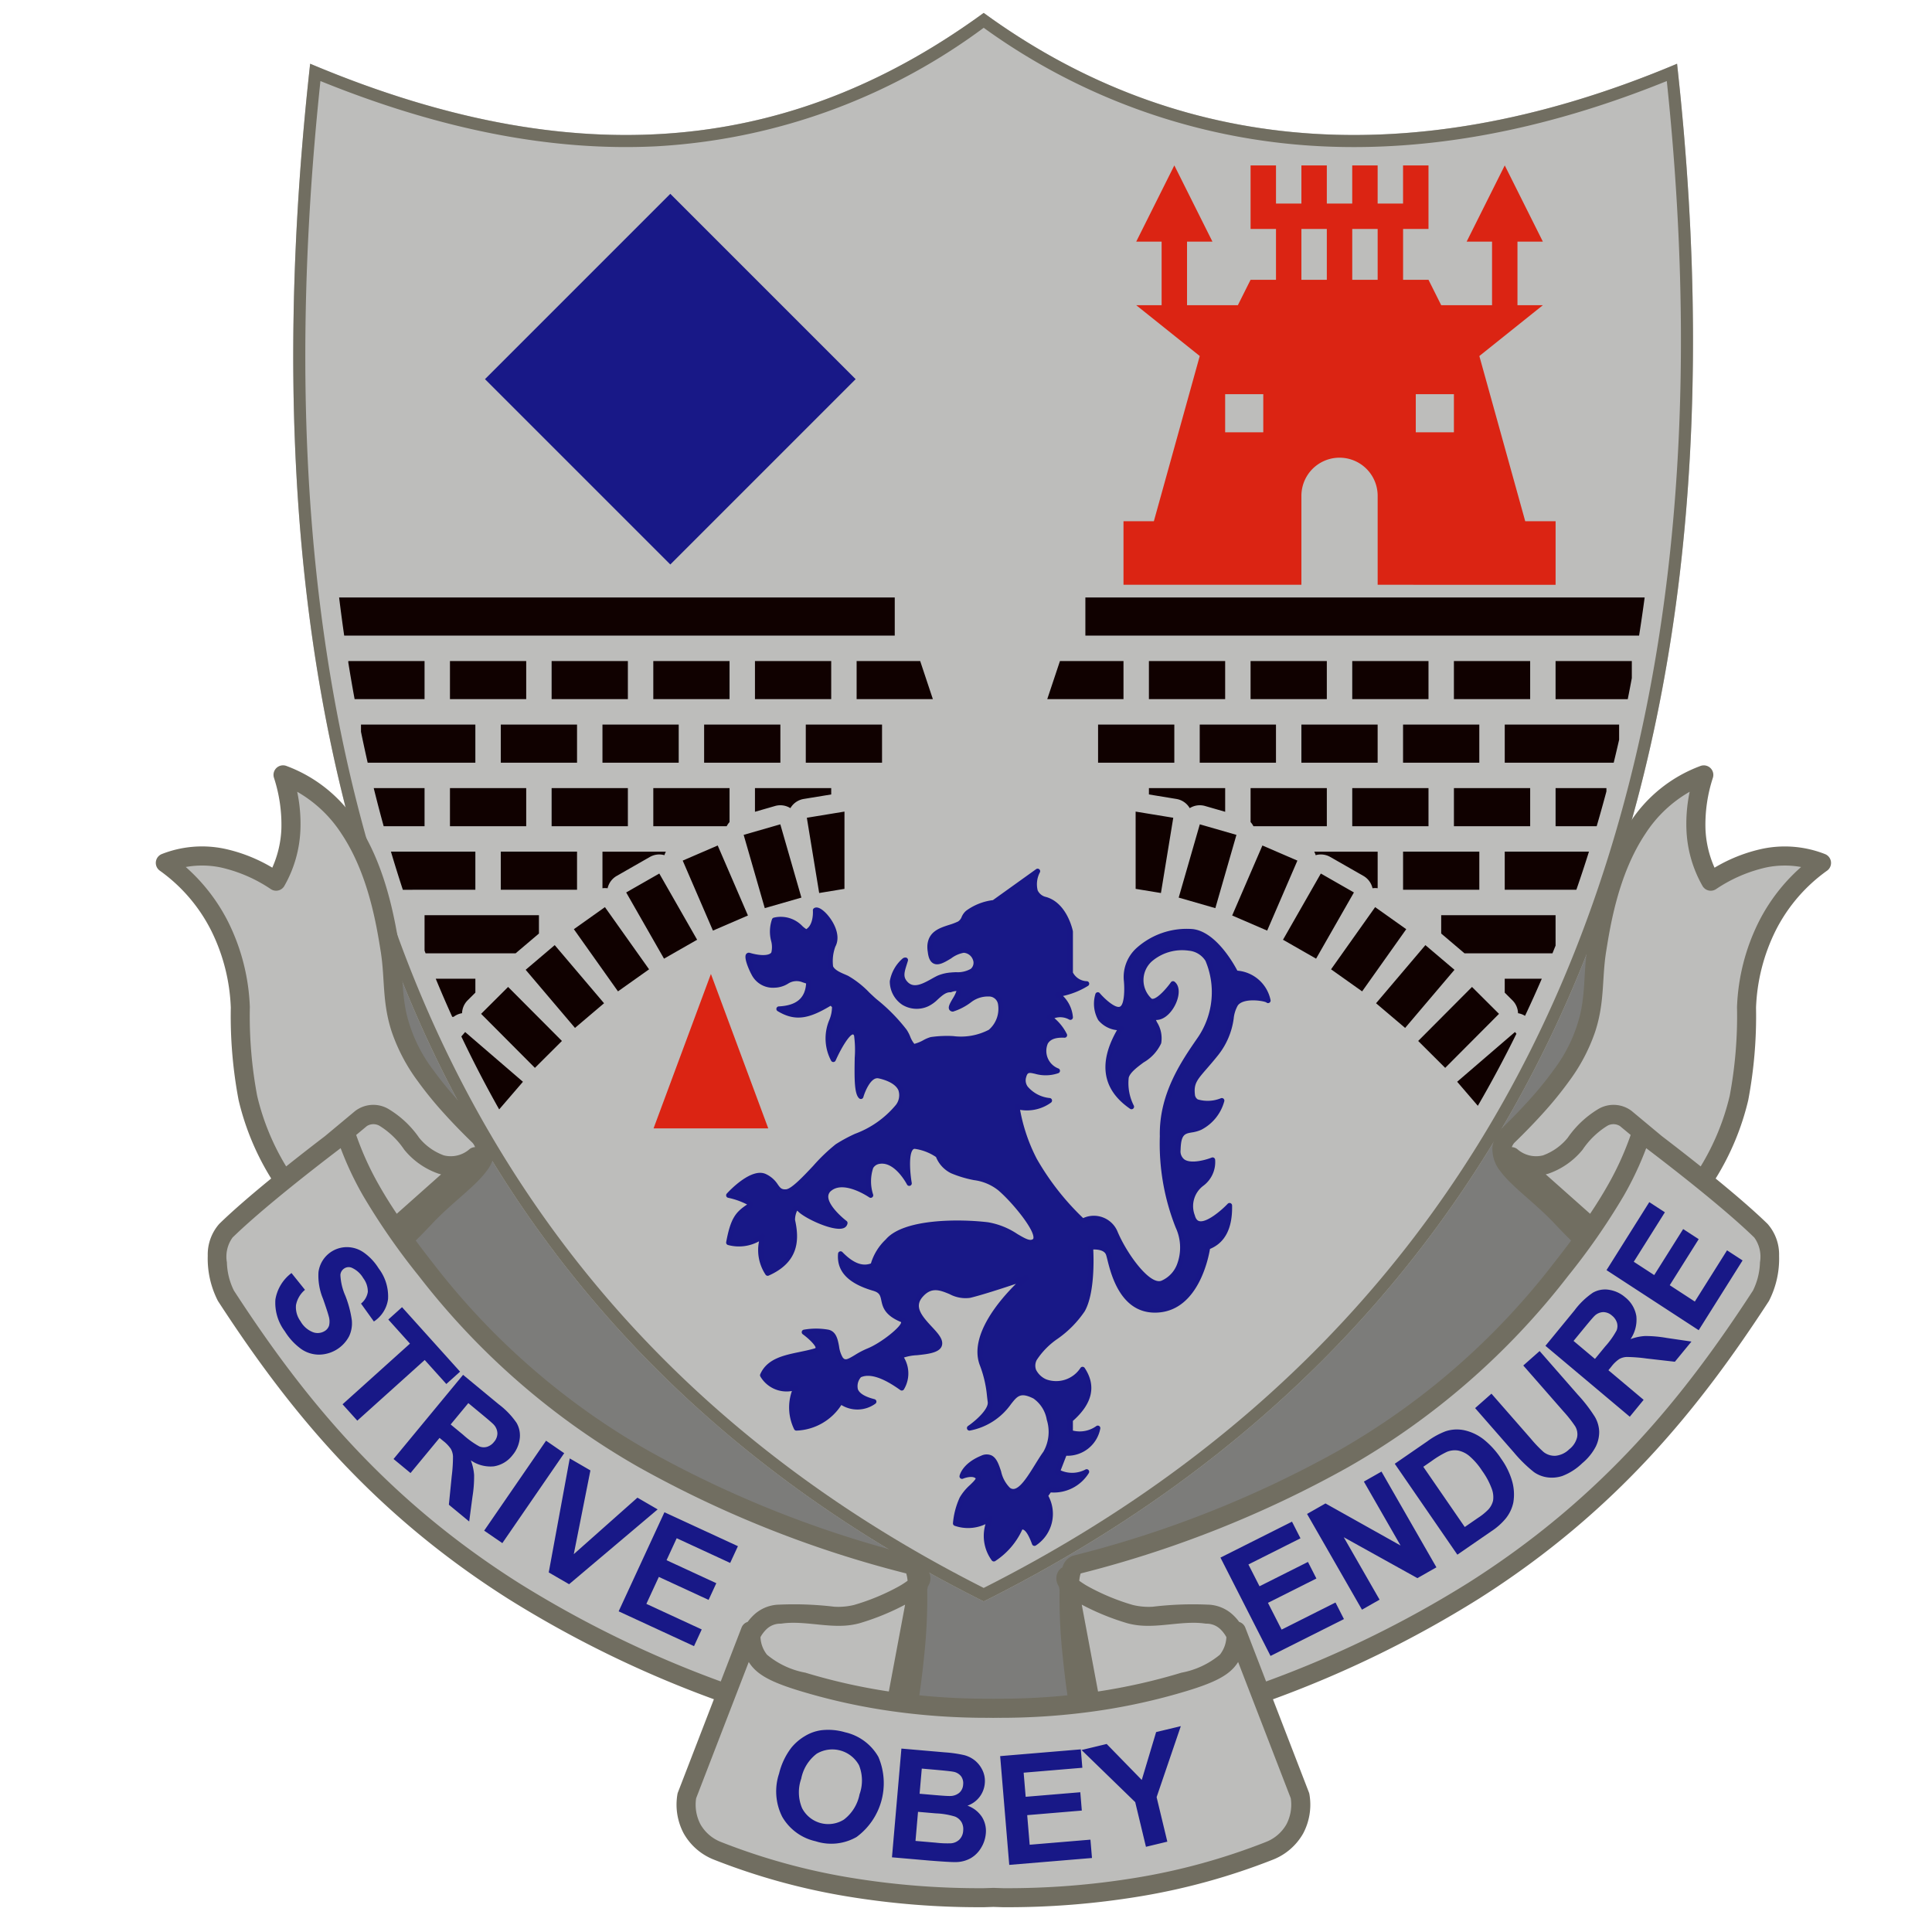 <svg id="Layer_1" data-name="Layer 1" xmlns="http://www.w3.org/2000/svg" width="150" height="150" viewBox="0 0 150 150">
  <defs>
    <style>
      .cls-1 {
        fill: none;
      }

      .cls-2 {
        fill: #7c7c7a;
      }

      .cls-3 {
        fill: #bdbdbb;
      }

      .cls-3, .cls-4, .cls-6, .cls-7, .cls-8 {
        fill-rule: evenodd;
      }

      .cls-4, .cls-9 {
        fill: #181887;
      }

      .cls-5 {
        fill: #181787;
      }

      .cls-6 {
        fill: #db2413;
      }

      .cls-7 {
        fill: #100100;
      }

      .cls-8 {
        fill: #716e61;
      }
    </style>
  </defs>
  <g id="usa_normandy_prem_mgun_2_icon" data-name="usa normandy prem mgun 2 icon">
    <g id="background">
      <rect class="cls-1" x="0.996" y="1.002" width="148" height="148"/>
    </g>
    <ellipse class="cls-2" cx="76.869" cy="82.894" rx="51.8" ry="50.32"/>
    <path class="cls-3" d="M76.374,1.002c13.951,10.175,31.951,13.175,53.833,3.947C136.517,61.797,118.71,103.174,76.374,124.335,34.038,103.174,17.772,61.797,24.08,4.948,45.963,14.177,62.422,11.177,76.374,1.002Z"/>
    <g>
      <path class="cls-4" d="M77.163,70.075l3.396-2.434s-.911,1.754.609,2.191S83.102,72.329,83.102,72.329V75.542a1.436,1.436,0,0,0,1.265.834,6.896,6.896,0,0,1-2.27.858A2.301,2.301,0,0,1,83.102,78.988a1.711,1.711,0,0,0-1.62,0,3.978,3.978,0,0,1,1.171,1.385c-.834-.039-1.265.196-1.484.575a1.66,1.66,0,0,0,.929,2.19c-1.567.554-2.323-.655-2.627.475-.267.989.973,1.706,2.012,1.837a3.027,3.027,0,0,1-2.517.477A12.623,12.623,0,0,0,80.315,90.057a20.721,20.721,0,0,0,3.734,4.744s1.853-.758,2.51.838c.657,1.596,2.553,4.419,3.686,3.978s2.119-2.117,1.218-4.379a17.587,17.587,0,0,1-1.218-7.017c-.071-3.132,1.501-5.517,2.928-7.577a6.475,6.475,0,0,0,.592-6.137c-.712-1.309-3.24-1.172-4.482,0a2.155,2.155,0,0,0,0,3.177c.571.407,1.788-1.307,1.788-1.307.726.564-.294,2.757-1.404,2.611-.573-.075.57.943.296,1.96-.274,1.017-2.248,1.712-2.52,2.665a4.005,4.005,0,0,0,.406,2.313c-2.222-1.529-2.332-3.602-.812-6.096-1.892-.221-2.059-1.303-1.806-2.595,0,0,1.185,1.393,1.806,1.099.621-.294.405-2.27.405-2.27-.21-2.535,3.022-3.972,5.132-3.734,1.886.212,3.361,3.213,3.361,3.213a2.696,2.696,0,0,1,2.513,2.141c-.121-.148-1.961-.503-2.513.271-.531.746-.131,2.105-1.524,3.851s-1.975,1.979-1.837,3.19c.138,1.211,2.286.454,2.286.454A3.343,3.343,0,0,1,93.173,87.54c-.876.41-1.663-.145-1.709,1.738-.046,1.884,2.683.779,2.683.779.168,2.099-2.249,1.748-1.572,4.348.456,1.749,2.886-.811,2.886-.811.04,1.816-.584,2.821-1.696,3.229,0,0-.628,4.618-3.802,4.879s-3.661-3.675-3.907-4.352c-.246-.676-1.383-.527-1.383-.527s.24,3.35-.623,4.879c-.863,1.529-3.176,2.601-3.734,3.798-.559,1.198.853,1.778.853,1.778,1.463.303,2.355-.104,2.881-.967.91,1.371.497,2.67-.947,3.913v1.003a2.447,2.447,0,0,0,2.13-.351,2.418,2.418,0,0,1-2.58,1.949l-.555,1.436a2.435,2.435,0,0,0,2.27,0,3.011,3.011,0,0,1-2.885,1.403l-.314.447a2.764,2.764,0,0,1-.853,3.711c-.414-1.125-.756-1.354-1.073-1.26a5.582,5.582,0,0,1-2.083,2.471,3.013,3.013,0,0,1-.279-3.115,3.083,3.083,0,0,1-2.697.357,5.836,5.836,0,0,1,.507-1.928c.426-.822,1.563-1.388,1.176-1.725-.387-.337-1.176,0-1.176,0s.163-.845,1.55-1.415c1.387-.57,1.07,1.735,2.046,2.457s1.982-1.592,2.881-2.839c.9-1.248.268-3.876-.853-4.426-2.27-1.112-1.306,1.594-5.048,2.477,0,0,1.734-1.185,1.614-2.052a10.422,10.422,0,0,0-.64-2.936c-1.04-2.878,3.443-6.694,3.443-6.694s-3.142,1.081-4.417,1.38c-1.274.3-2.511-1.494-3.795,0-1.284,1.494,1.588,2.83,1.481,3.774-.106.944-3.358.441-2.94,1.152a2.227,2.227,0,0,1,0,2.266c-1.522-1.096-2.582-1.352-3.305-.993q-1.047,1.499,1.137,2.051a2.225,2.225,0,0,1-2.584,0,4.201,4.201,0,0,1-3.433,2.052,3.328,3.328,0,0,1,0-3.109c-1.57.192-2.224-.306-2.625-.993.643-1.464,2.491-1.423,4.086-1.891.815-.239-.85-1.452-.85-1.452a5.343,5.343,0,0,1,1.843,0c.789.192.523,1.439.98,2.069.456.631,1.033-.17,2.148-.617s3.327-2.126,2.603-2.427c-2.133-.886-.791-2.027-2.167-2.429-2.077-.607-2.681-1.56-2.584-2.677,1.053,1.086,1.871,1.195,2.584.861,0,0-.328-.202,1.074-1.851,1.402-1.65,5.978-1.484,7.767-1.268,1.789.215,2.964,1.779,3.629,1.268.665-.511-1.616-3.193-2.701-4.109-1.086-.915-2.096-.647-3.689-1.338a2.262,2.262,0,0,1-1.102-1.222,4.412,4.412,0,0,0-1.793-.692c-.938-.018-.437,2.874-.437,2.874s-.993-1.949-2.349-1.704-.642,2.632-.642,2.632-2.041-1.423-3.178-.512c-1.137.911,1.183,2.661,1.183,2.661-.121.784-2.899-.411-3.502-1.03-.519-.533-.577.805-.577.805.375,1.684.182,3.196-1.924,4.131a3.613,3.613,0,0,1-.417-2.861,3.137,3.137,0,0,1-2.611.475c.351-1.9.756-2.275,1.595-2.828.51-.337-1.595-.841-1.595-.841s1.777-1.953,2.803-1.472c1.026.481.804,1.264,1.662,1.204.857-.06,2.795-2.723,3.959-3.534,1.164-.812,3.802-1.58,4.731-3.119.929-1.54-.591-2.168-1.488-2.352-.897-.184-1.402,1.601-1.402,1.601-.565-.468-.097-4.324-.355-4.819-.503-.965-1.786,1.947-1.786,1.947-1.02-2.209.206-3.003.086-4.155l-.268-.264c-1.778,1.08-2.763,1.274-4.045.493,1.643-.083,2.285-.878,2.314-2.109-.171-.07-.363-.128-.409-.142-1.155-.367-1.214.375-2.237.406a1.663,1.663,0,0,1-1.631-.933c-.153-.236-.639-1.433-.358-1.388.988.292,1.742.219,1.914-.147.26-.552-.356-1.686.056-2.583,1.413-.394,2.119.884,2.499.912.793-.396.685-1.673.685-1.673.379-.245,2.009,1.593,1.366,2.741a3.428,3.428,0,0,0-.17,1.695c.211.439.854.637,1.259.828A12.326,12.326,0,0,1,67.93,77.729a13.709,13.709,0,0,1,2.298,2.329c.214.284.396.967.66,1.156.212.152,1.118-.452,1.408-.504,1.51-.27,3.204.292,4.581-.595.887-.571,1.386-2.902-.125-2.947a2.315,2.315,0,0,0-1.458.471,4.429,4.429,0,0,1-1.297.7c-.686.025,1.5-2.067-.21-1.497-.691-.033-1.191.844-1.771,1.09A1.888,1.888,0,0,1,69.281,76.171a2.536,2.536,0,0,1,1.02-1.635c-.221.75-.49,1.279.003,1.816.764.833,1.885-.116,2.581-.428a3.126,3.126,0,0,1,.975-.226c.483-.051,1.253.011,1.641-.331a.945.945,0,0,0-.667-1.592c-.884-.023-2.366,1.897-2.596.179a2.458,2.458,0,0,1-.038-.575c.126-1.239,1.426-1.231,2.269-1.657.355-.179.355-.618.66-.856A4.234,4.234,0,0,1,77.163,70.075Z"/>
      <path class="cls-5" d="M77.16,121.231a.197.197,0,0,1-.164-.088,3.214,3.214,0,0,1-.483-2.808,3.175,3.175,0,0,1-2.39.128.197.197,0,0,1-.135-.202,5.975,5.975,0,0,1,.529-2.004,4.048,4.048,0,0,1,.805-.972c.17-.165.426-.414.428-.503l-.011-.01c-.24-.209-.794-.042-.969.033a.197.197,0,0,1-.271-.219c.007-.039.2-.956,1.668-1.56a.97.97,0,0,1,.798-.035c.41.189.58.703.76,1.247a2.557,2.557,0,0,0,.68,1.268.418.418,0,0,0,.344.09c.505-.097,1.095-1.051,1.616-1.893.223-.36.433-.701.645-.994a3.121,3.121,0,0,0,.261-2.479,2.518,2.518,0,0,0-1.042-1.655c-1.001-.491-1.233-.196-1.743.451a5.035,5.035,0,0,1-3.173,2.041.197.197,0,0,1-.156-.354c.631-.432,1.605-1.32,1.53-1.862-.024-.171-.041-.33-.059-.486a8.945,8.945,0,0,0-.57-2.41c-.827-2.289,1.584-5.056,2.822-6.28-1.028.344-2.704.889-3.566,1.091a2.624,2.624,0,0,1-1.596-.294c-.753-.308-1.403-.574-2.095.23-.635.739-.108,1.414.706,2.286.468.502.872.935.821,1.381-.074.655-1.078.758-1.965.85a3.752,3.752,0,0,0-1.002.179l.001.001a2.408,2.408,0,0,1-.005,2.475.197.197,0,0,1-.28.051c-1.343-.967-2.371-1.302-3.057-.997a1.056,1.056,0,0,0-.237.928c.123.329.557.59,1.291.776a.197.197,0,0,1,.063.354,2.378,2.378,0,0,1-2.636.097,4.336,4.336,0,0,1-3.484,1.989.197.197,0,0,1-.192-.127,3.862,3.862,0,0,1-.162-2.949,2.355,2.355,0,0,1-2.449-1.123.197.197,0,0,1-.01-.179c.528-1.202,1.807-1.468,3.043-1.725.388-.081.789-.164,1.168-.275.068-.02.082-.041.082-.041.043-.122-.39-.623-.993-1.063a.197.197,0,0,1,.081-.353,5.485,5.485,0,0,1,1.925.002c.596.145.71.746.811,1.276a2.271,2.271,0,0,0,.281.869c.18.248.338.189.936-.172a6.576,6.576,0,0,1,.979-.513c1.096-.439,2.672-1.733,2.622-2.052h0l-.022-.01c-1.271-.528-1.412-1.189-1.514-1.671-.08-.376-.128-.603-.633-.75-1.953-.571-2.844-1.514-2.725-2.884a.197.197,0,0,1,.338-.12c1.036,1.069,1.745,1.053,2.212.882a4.233,4.233,0,0,1,1.153-1.862c1.397-1.645,5.805-1.593,7.94-1.336a5.862,5.862,0,0,1,2.28.913c.603.356.985.565,1.206.395.011-.009.04-.031.042-.117.016-.714-1.703-2.802-2.75-3.685a3.793,3.793,0,0,0-1.868-.777,8.808,8.808,0,0,1-1.772-.531,2.395,2.395,0,0,1-1.177-1.264,3.94,3.94,0,0,0-1.644-.634.181.181,0,0,0-.158.075c-.319.372-.219,1.773-.082,2.569a.197.197,0,0,1-.37.123c-.009-.018-.943-1.816-2.139-1.599a.68.68,0,0,0-.485.324,3.305,3.305,0,0,0-.003,2.058.197.197,0,0,1-.301.218c-.019-.013-1.934-1.328-2.942-.52a.569.569,0,0,0-.24.471c.01.671,1.027,1.584,1.418,1.879a.197.197,0,0,1,.076.187.471.471,0,0,1-.346.383c-.79.252-2.97-.77-3.491-1.307a.331.331,0,0,0-.073-.06,1.633,1.633,0,0,0-.165.711c.321,1.457.368,3.258-2.042,4.327A.197.197,0,0,1,59.446,98.976a3.444,3.444,0,0,1-.515-2.602,3.244,3.244,0,0,1-2.407.289.197.197,0,0,1-.143-.226c.346-1.875.746-2.333,1.624-2.92a5.798,5.798,0,0,0-1.477-.522.197.197,0,0,1-.1-.324c.192-.211,1.908-2.045,3.033-1.518a2.203,2.203,0,0,1,.932.816c.188.263.284.394.632.37.425-.03,1.363-1.026,2.116-1.827a13.769,13.769,0,0,1,1.744-1.672,12.022,12.022,0,0,1,1.502-.813,7.494,7.494,0,0,0,3.173-2.247,1.224,1.224,0,0,0,.192-1.13c-.272-.621-1.255-.867-1.55-.928-.586-.12-1.055,1.045-1.173,1.462a.197.197,0,0,1-.315.098c-.38-.315-.387-1.457-.353-3.162a8.401,8.401,0,0,0-.051-1.718c-.011-.021-.05-.09-.082-.09h-.001c-.277.009-.92,1.055-1.348,2.026a.197.197,0,0,1-.179.118H64.701a.197.197,0,0,1-.179-.114,3.678,3.678,0,0,1-.136-3.148,2.665,2.665,0,0,0,.21-1.001l-.106-.105c-1.608.959-2.705,1.275-4.118.414a.197.197,0,0,1,.093-.365c1.368-.069,2.046-.636,2.121-1.779-.101-.037-.195-.066-.243-.081l-.022-.007a1.211,1.211,0,0,0-1.154.112,2.098,2.098,0,0,1-1.017.303,1.856,1.856,0,0,1-1.802-1.023c-.049-.076-.64-1.244-.424-1.577a.256.256,0,0,1,.261-.113l.025.006c.947.28,1.573.187,1.68-.042a1.842,1.842,0,0,0-.021-.887,2.9,2.9,0,0,1,.076-1.694.197.197,0,0,1,.126-.107,2.315,2.315,0,0,1,2.239.667,2.404,2.404,0,0,0,.289.223c.593-.37.514-1.434.513-1.445a.197.197,0,0,1,.089-.182c.201-.13.489-.027.835.297.585.55,1.32,1.761.82,2.687a3.281,3.281,0,0,0-.175,1.532c.141.293.573.478.92.627.087.037.17.073.246.109a7.336,7.336,0,0,1,1.65,1.301c.201.19.391.37.562.517a13.849,13.849,0,0,1,2.327,2.36,2.877,2.877,0,0,1,.277.526,2.051,2.051,0,0,0,.326.577l.002 0a2.974,2.974,0,0,0,.703-.287,2.572,2.572,0,0,1,.569-.239,8.879,8.879,0,0,1,1.742-.077,4.691,4.691,0,0,0,2.767-.489,2.15,2.15,0,0,0,.705-2.032.708.708,0,0,0-.729-.552,2.126,2.126,0,0,0-1.335.432,4.607,4.607,0,0,1-1.407.738.312.312,0,0,1-.3-.142c-.123-.206.039-.482.263-.865a2.826,2.826,0,0,0,.291-.588,1.267,1.267,0,0,0-.409.088.2.2,0,0,1-.072.01c-.337-.014-.642.258-.965.549a2.784,2.784,0,0,1-.72.525,2.141,2.141,0,0,1-2.049-.11,2.18,2.18,0,0,1-.961-1.828,3.02,3.02,0,0,1,.974-1.741.342.342,0,0,1,.298-.087.197.197,0,0,1,.134.245c-.03.1-.06.197-.09.29-.204.645-.287.971.049,1.337.468.509,1.098.216,1.874-.221.171-.096.333-.187.481-.254a3.277,3.277,0,0,1,1.035-.242c.117-.012.246-.018.382-.024a2.059,2.059,0,0,0,1.149-.258.619.619,0,0,0,.169-.7.814.814,0,0,0-.711-.548,2.271,2.271,0,0,0-.975.431c-.501.304-.975.592-1.365.405-.241-.115-.386-.386-.446-.828L72.035,73.92a2.335,2.335,0,0,1-.03-.561c.106-1.041.939-1.31,1.673-1.548a4.991,4.991,0,0,0,.703-.265.719.719,0,0,0,.284-.362,1.297,1.297,0,0,1,.344-.473,4.437,4.437,0,0,1,2.081-.825l3.355-2.405a.197.197,0,0,1,.29.251,1.975,1.975,0,0,0-.17,1.398.936.936,0,0,0,.659.513c1.617.464,2.055,2.559,2.073,2.648a.199.199,0,0,1,.004.039V75.506a1.266,1.266,0,0,0,1.099.675.197.197,0,0,1,.085.354,6.146,6.146,0,0,1-1.952.792,2.599,2.599,0,0,1,.767,1.636.197.197,0,0,1-.292.195,1.41,1.41,0,0,0-1.143-.106,3.861,3.861,0,0,1,.969,1.238.197.197,0,0,1-.189.278c-.882-.041-1.163.24-1.296.463a1.46,1.46,0,0,0,.848,1.934.197.197,0,0,1-.032.357,2.994,2.994,0,0,1-1.804.048c-.484-.108-.585-.131-.699.292a.823.823,0,0,0,.126.697,2.567,2.567,0,0,0,1.72.893.197.197,0,0,1,.088.357,3.184,3.184,0,0,1-2.397.559,13.463,13.463,0,0,0,1.294,3.798A20.244,20.244,0,0,0,84.096,94.573a1.991,1.991,0,0,1,2.646.991c.726,1.765,2.525,4.224,3.432,3.87a2.255,2.255,0,0,0,1.194-1.229,3.672,3.672,0,0,0-.087-2.894,17.658,17.658,0,0,1-1.232-7.086c-.075-3.307,1.681-5.842,2.963-7.694a6.247,6.247,0,0,0,.581-5.931,1.715,1.715,0,0,0-1.3-.79,3.609,3.609,0,0,0-2.874.839,1.958,1.958,0,0,0-.021,2.874.158.158,0,0,0,.132.022c.388-.065,1.053-.821,1.381-1.283a.197.197,0,0,1,.132-.081.195.195,0,0,1,.15.039c.376.292.426.915.13,1.625-.283.678-.888,1.365-1.576,1.346.025.057.058.123.087.182a2.346,2.346,0,0,1,.321,1.626,3.329,3.329,0,0,1-1.367,1.488c-.511.382-1.039.776-1.153,1.179a3.833,3.833,0,0,0,.393,2.171.197.197,0,0,1-.288.25c-2.148-1.478-2.49-3.532-1.019-6.106a2.168,2.168,0,0,1-1.45-.776,2.595,2.595,0,0,1-.23-2.009.197.197,0,0,1,.343-.09c.439.515,1.241,1.204,1.572,1.049.337-.159.374-1.33.294-2.071a3.037,3.037,0,0,1,.991-2.48,5.837,5.837,0,0,1,4.359-1.471c1.799.202,3.191,2.698,3.468,3.228a2.868,2.868,0,0,1,2.574,2.269.197.197,0,0,1-.325.197c-.236-.134-1.781-.371-2.217.242a2.577,2.577,0,0,0-.317,1.016,5.79,5.79,0,0,1-1.214,2.844c-.34.426-.637.768-.876,1.044-.759.875-1.014,1.169-.92,2.001a.481.481,0,0,0,.225.385,2.716,2.716,0,0,0,1.799-.095.197.197,0,0,1,.257.231,3.513,3.513,0,0,1-1.797,2.225,2.747,2.747,0,0,1-.726.203c-.542.095-.84.147-.87,1.361a.798.798,0,0,0,.292.734c.533.369,1.711.022,2.12-.143a.197.197,0,0,1,.27.167,2.295,2.295,0,0,1-.898,2.007,1.97,1.97,0,0,0-.679,2.308c.101.386.285.434.346.449.542.139,1.642-.752,2.207-1.346a.197.197,0,0,1,.34.131c.038,1.756-.539,2.891-1.716,3.376-.124.748-.919,4.682-3.963,4.933-2.919.241-3.702-2.895-3.998-4.075-.045-.182-.081-.326-.111-.406-.135-.374-.694-.415-.99-.409.038.756.109,3.429-.66,4.791a8.232,8.232,0,0,1-2.091,2.13,5.918,5.918,0,0,0-1.636,1.655.933.933,0,0,0-.055.763,1.588,1.588,0,0,0,.79.744,2.251,2.251,0,0,0,2.653-.881.197.197,0,0,1,.164-.094.203.203,0,0,1,.168.088c.919,1.384.611,2.767-.914,4.112v.753a2.204,2.204,0,0,0,1.823-.355.197.197,0,0,1,.3.215,2.589,2.589,0,0,1-2.634,2.093l-.44,1.137a2.208,2.208,0,0,0,1.938-.075.197.197,0,0,1,.244.289,3.195,3.195,0,0,1-2.95,1.496l-.188.268a2.937,2.937,0,0,1-.96,3.845.197.197,0,0,1-.302-.09c-.274-.745-.528-1.13-.756-1.148a5.781,5.781,0,0,1-2.109,2.457A.196.196,0,0,1,77.16,121.231Zm-.279-3.509a.197.197,0,0,1,.179.279,2.779,2.779,0,0,0,.159,2.758,5.51,5.51,0,0,0,1.846-2.279.196.196,0,0,1,.122-.105c.571-.17.948.464,1.216,1.128a2.567,2.567,0,0,0,.585-3.311.197.197,0,0,1,.019-.192l.314-.447a.198.198,0,0,1,.174-.084,2.805,2.805,0,0,0,2.285-.793,2.605,2.605,0,0,1-1.766-.235.197.197,0,0,1-.1-.249l.556-1.436a.197.197,0,0,1,.184-.126h.002a2.188,2.188,0,0,0,2.219-1.322,2.717,2.717,0,0,1-1.816.113.197.197,0,0,1-.153-.192v-1.003a.197.197,0,0,1,.069-.149c1.331-1.145,1.681-2.261,1.064-3.401a2.711,2.711,0,0,1-2.91.797.189.189,0,0,1-.035-.011,2.003,2.003,0,0,1-1.022-.971,1.323,1.323,0,0,1,.065-1.072,6.114,6.114,0,0,1,1.746-1.795,7.96,7.96,0,0,0,1.995-2.017c.824-1.459.601-4.735.598-4.768a.197.197,0,0,1,.171-.209c.053-.007,1.298-.161,1.594.655.036.1.074.252.122.445.299,1.194 1,3.991,3.583,3.778,2.978-.245,3.617-4.665,3.623-4.709a.197.197,0,0,1,.127-.158,2.537,2.537,0,0,0,1.562-2.571c-.532.492-1.541,1.301-2.246,1.118a.906.906,0,0,1-.629-.731,2.359,2.359,0,0,1,.785-2.689,1.967,1.967,0,0,0,.788-1.433,2.868,2.868,0,0,1-2.229.008,1.173,1.173,0,0,1-.462-1.068c.035-1.43.496-1.617,1.195-1.74a2.394,2.394,0,0,0,.627-.172,3.041,3.041,0,0,0,1.462-1.615,2.505,2.505,0,0,1-1.764-.055.88.88,0,0,1-.408-.674c-.114-1.004.239-1.411,1.013-2.304.249-.287.53-.612.865-1.031a5.373,5.373,0,0,0,1.135-2.669,2.871,2.871,0,0,1,.383-1.173,1.695,1.695,0,0,1,1.388-.563,4.286,4.286,0,0,1,.973.088,2.461,2.461,0,0,0-2.225-1.627.198.198,0,0,1-.152-.109c-.014-.029-1.45-2.907-3.207-3.105A5.412,5.412,0,0,0,88.513,73.887a2.654,2.654,0,0,0-.873,2.16c.038.348.195,2.128-.517,2.464-.552.26-1.33-.404-1.76-.844a1.796,1.796,0,0,0,.225,1.305,2.014,2.014,0,0,0,1.473.661.197.197,0,0,1,.145.298c-1.381,2.264-1.32,4.035.193,5.391a2.265,2.265,0,0,1,1.151-3.152c.541-.404,1.1-.822,1.222-1.275a2.003,2.003,0,0,0-.295-1.35c-.142-.29-.236-.481-.12-.643a.328.328,0,0,1,.334-.111c.5.066,1.016-.503,1.265-1.099a1.432,1.432,0,0,0,.114-.99c-.3.386-.947,1.141-1.477,1.23a.556.556,0,0,1-.426-.09,2.248,2.248,0,0,1-.778-1.608,2.292,2.292,0,0,1,.757-1.873,4.029,4.029,0,0,1,3.206-.942,2.096,2.096,0,0,1,1.584.991,6.676,6.676,0,0,1-.603,6.344c-1.251,1.807-2.965,4.281-2.893,7.46a17.322,17.322,0,0,0,1.204,6.949,4.163,4.163,0,0,1,.082,3.196,2.65,2.65,0,0,1-1.412,1.439.896.896,0,0,1-.327.061c-1.352 0-3.07-2.831-3.612-4.148-.575-1.398-2.185-.758-2.253-.73a.197.197,0,0,1-.209-.038A20.647,20.647,0,0,1,80.139,90.146a12.71,12.71,0,0,1-1.37-4.203.197.197,0,0,1,.239-.209,2.852,2.852,0,0,0,1.936-.196A2.696,2.696,0,0,1,79.459,84.58a1.216,1.216,0,0,1-.179-1.019c.212-.787.696-.679,1.165-.574a2.829,2.829,0,0,0,1.178.073,1.749,1.749,0,0,1-.639-2.181.197.197,0,0,1,.014-.03,1.476,1.476,0,0,1,1.325-.674,4.39,4.39,0,0,0-.965-1.035.197.197,0,0,1,.043-.332,2,2,0,0,1,1.445-.145,2.01,2.01,0,0,0-.857-1.265.197.197,0,0,1,.063-.355,9.188,9.188,0,0,0,1.797-.591,1.402,1.402,0,0,1-.931-.843.197.197,0,0,1-.012-.067V72.35c-.044-.197-.477-1.952-1.791-2.329a1.321,1.321,0,0,1-.913-.737A1.795,1.795,0,0,1,80.16,68.169L77.278,70.235a.198.198,0,0,1-.092.035,4.04,4.04,0,0,0-1.936.75.965.965,0,0,0-.235.341,1.067,1.067,0,0,1-.458.537,5.352,5.352,0,0,1-.759.288c-.71.23-1.323.428-1.403,1.213a2.007,2.007,0,0,0,.029.467l.008.061c.039.292.117.473.225.525.198.095.619-.161.991-.386a2.511,2.511,0,0,1,1.19-.488,1.215,1.215,0,0,1,1.072.807,1.001,1.001,0,0,1-.279,1.13,2.298,2.298,0,0,1-1.392.356c-.13.006-.254.012-.359.023a2.931,2.931,0,0,0-.915.209c-.131.059-.285.146-.448.238-.693.39-1.642.924-2.358.144a1.244,1.244,0,0,1-.267-1.269,1.981,1.981,0,0,0-.414.95,1.792,1.792,0,0,0,.781,1.506,1.76,1.76,0,0,0,1.682.078,2.482,2.482,0,0,0,.61-.455,1.917,1.917,0,0,1,1.2-.651l.009 0c.315-.102.651-.171.82.037.199.245-.019.617-.271,1.047-.068.116-.16.273-.211.386a5.701,5.701,0,0,0,1.08-.632,2.499,2.499,0,0,1,1.582-.51,1.093,1.093,0,0,1,1.097.84,2.532,2.532,0,0,1-.871,2.469,5.053,5.053,0,0,1-2.989.552,8.578,8.578,0,0,0-1.664.071,2.91,2.91,0,0,0-.463.204c-.538.267-.881.419-1.094.266a1.894,1.894,0,0,1-.471-.748,2.724,2.724,0,0,0-.232-.45,13.536,13.536,0,0,0-2.269-2.298c-.179-.153-.372-.336-.576-.53a7.089,7.089,0,0,0-1.547-1.231c-.071-.034-.15-.067-.233-.103a2.049,2.049,0,0,1-1.119-.818,3.689,3.689,0,0,1,.16-1.841.195.195,0,0,1,.016-.036,1.733,1.733,0,0,0-.243-1.61,2.498,2.498,0,0,0-.75-.814,1.817,1.817,0,0,1-.798,1.628.202.202,0,0,1-.103.02,1.1,1.1,0,0,1-.553-.33,1.954,1.954,0,0,0-1.787-.612,2.813,2.813,0,0,0-.01,1.384,2.023,2.023,0,0,1-.012,1.116c-.213.454-.96.565-1.969.302a4.493,4.493,0,0,0,.4,1.042,1.466,1.466,0,0,0,1.46.844,1.721,1.721,0,0,0,.844-.257,1.596,1.596,0,0,1,1.458-.14l.02.006c.073.023.244.076.403.141a.197.197,0,0,1,.122.187,2.102,2.102,0,0,1-1.842,2.221c.918.355,1.789.123,3.274-.779a.197.197,0,0,1,.24.028l.268.264a.197.197,0,0,1,.058.12,2.818,2.818,0,0,1-.224,1.237,3.229,3.229,0,0,0-.048,2.447c.343-.707.972-1.832,1.505-1.849a.477.477,0,0,1,.445.302,5.966,5.966,0,0,1,.095,1.908,16.558,16.558,0,0,0,.067,2.471c.239-.566.725-1.412,1.459-1.262a2.577,2.577,0,0,1,1.832,1.156,1.588,1.588,0,0,1-.215,1.491,7.745,7.745,0,0,1-3.338,2.397,11.822,11.822,0,0,0-1.449.782A13.602,13.602,0,0,0,63.43,90.781c-.964,1.025-1.796,1.91-2.375,1.95a.98.98,0,0,1-.98-.533,1.838,1.838,0,0,0-.779-.688c-.635-.298-1.751.606-2.342,1.186.941.252,1.441.515,1.489.783a.321.321,0,0,1-.164.33c-.751.496-1.14.82-1.474,2.516a2.943,2.943,0,0,0,2.275-.493.197.197,0,0,1,.301.199,3.521,3.521,0,0,0,.29,2.579c1.595-.76,2.092-1.918,1.664-3.84a.195.195,0,0,1-.005-.051c.013-.285.079-.964.427-1.096a.44.44,0,0,1,.488.162c.472.485,2.507,1.392,3.089,1.206l.002-.001c-.393-.325-1.412-1.244-1.424-2.068a.953.953,0,0,1,.387-.784c.921-.738,2.314-.132,3.002.252a2.928,2.928,0,0,1,.155-1.906,1.068,1.068,0,0,1,.751-.506,2.292,2.292,0,0,1,2.083,1.078,3.291,3.291,0,0,1,.278-2.039.588.588,0,0,1,.464-.212,4.323,4.323,0,0,1,1.89.719.197.197,0,0,1,.08.089,2.054,2.054,0,0,0,1.001,1.121,8.499,8.499,0,0,0,1.698.507,4.155,4.155,0,0,1,2.039.861c.849.716,2.913,3.002,2.89,3.995a.518.518,0,0,1-.196.42c-.444.342-1.001.013-1.646-.368a5.546,5.546,0,0,0-2.127-.861c-2.397-.288-6.397-.207-7.593,1.2-.984,1.157-1.057,1.538-1.06,1.614a.197.197,0,0,1-.08.288,2.163,2.163,0,0,1-2.468-.578c.078.675.554,1.475,2.44,2.026a1.138,1.138,0,0,1,.908,1.047c.098.463.2.941,1.28,1.39a.397.397,0,0,1,.264.377c-.005.732-2.016,2.072-2.869,2.414a6.272,6.272,0,0,0-.922.484c-.539.325-1.048.633-1.459.066a2.537,2.537,0,0,1-.349-1.026c-.105-.549-.192-.888-.517-.967a4.304,4.304,0,0,0-1.306-.055c.376.32.836.795.774,1.152a.448.448,0,0,1-.36.352c-.394.116-.803.201-1.199.283-1.154.24-2.247.467-2.719,1.407.329.519.892.991,2.378.809a.197.197,0,0,1,.19.302,3.114,3.114,0,0,0-.031,2.798,4.031,4.031,0,0,0,3.136-1.957.197.197,0,0,1,.264-.058,2.063,2.063,0,0,0,1.982.224,1.664,1.664,0,0,1-1.111-.885,1.447,1.447,0,0,1,.313-1.334.198.198,0,0,1,.074-.064c.805-.399,1.893-.111,3.323.88a2.005,2.005,0,0,0-.101-1.877.368.368,0,0,1-.028-.369c.135-.267.57-.325,1.328-.403.627-.065,1.576-.163,1.614-.502.03-.266-.35-.674-.718-1.068-.688-.738-1.631-1.748-.717-2.812.877-1.02,1.762-.658,2.543-.338a2.307,2.307,0,0,0,1.357.275c1.251-.294,4.367-1.364,4.398-1.375a.197.197,0,0,1,.192.336c-.044.037-4.367,3.76-3.385,6.477a9.275,9.275,0,0,1,.592,2.5c.017.153.035.308.058.476.074.534-.402,1.128-.871,1.572a4.587,4.587,0,0,0,1.971-1.586c.525-.666.939-1.191,2.226-.561a2.857,2.857,0,0,1,1.25,1.913,3.572,3.572,0,0,1-.324,2.805c-.203.282-.41.616-.629.971-.591.955-1.202,1.943-1.876,2.072a.807.807,0,0,1-.652-.161,2.859,2.859,0,0,1-.82-1.462c-.152-.461-.296-.896-.55-1.013a.607.607,0,0,0-.484.041,2.724,2.724,0,0,0-1.259.919,1.106,1.106,0,0,1,.94.166.398.398,0,0,1,.146.294c.007.259-.237.497-.547.798a3.691,3.691,0,0,0-.73.871,5.41,5.41,0,0,0-.469,1.696,2.908,2.908,0,0,0,2.382-.385A.197.197,0,0,1,76.881,117.722ZM67.952,98.047l0.0 0Zm-.001-.001.001 0Zm-.001-0.0.001 0Zm-.001-0.0.001 0Zm-.001-.001.001 0Zm-.001-0.0.001 0Zm3.028-17.003Zm27.344-3.211Zm-.024-.023 0.0 0ZM77.163,70.075h0Z"/>
    </g>
    <path class="cls-6" d="M110.908,12.842v4.933h-1.973v3.947h1.973l.987,1.973h3.947V18.762h-1.973l2.96-5.92,2.96,5.92h-1.973V23.695h1.973l-4.933,3.947,3.563,12.827h2.357v4.933H106.961V38.495a2.96,2.96,0,0,0-5.92,0v6.907H87.228V40.468H89.585l3.563-12.827L88.215,23.695h1.973V18.762H88.215l2.96-5.92,2.96,5.92H92.161V23.695h3.947l.987-1.973h1.973V17.775H97.095V12.842h1.973v2.96h1.973v-2.96h1.973v2.96h1.973v-2.96h1.973v2.96h1.973v-2.96Zm-.987,17.76h2.96v2.96h-2.96Zm-14.8,0h2.96v2.96h-2.96Zm7.893-8.88H101.041V17.775h1.973Zm3.947,0h-1.973V17.775h1.973Z"/>
    <path class="cls-7" d="M35.818,80.471l.296-.344,4.487,3.862-1.845,2.144Q37.196,83.37,35.818,80.471Zm81.917-.212q-1.409,2.862-2.996,5.595l-1.605-1.866,4.487-3.862ZM39.45,76.626l-2.097,2.089,4.178,4.194,2.097-2.089Zm74.836,0,2.097,2.089-4.178,4.194L110.108,80.82ZM43.068,73.379l-2.256,1.915,3.83,4.513,2.257-1.915Zm67.599,0L112.925,75.295l-3.831,4.513-2.257-1.915Zm-76.837,2.609H36.908v1.08l-.6.597a1.479,1.479,0,0,0-.434,1,1.483,1.483,0,0,0-.656.282h-.107Q34.449,77.484,33.831,75.988Zm85.875,0q-.63,1.458-1.302,2.882a1.483,1.483,0,0,0-.543-.204,1.47,1.47,0,0,0-.434-1l-.599-.597v-1.08Zm-72.738-5.559L44.555,72.142,47.98,76.97l2.414-1.712Zm59.799,0,2.414,1.713L105.756,76.97l-2.414-1.712ZM51.187,67.821l-2.57,1.469,2.937,5.14,2.57-1.469Zm51.362,0,2.569,1.469-2.937,5.14-2.569-1.469ZM120.775,73.416c-.081.2-.162.402-.242.599h-6.829l-1.81-1.536V71.055h8.88Zm-87.813.392.074.193.006.014h6.991l1.81-1.536V71.055h-8.88ZM55.723,65.644l-2.717,1.173L55.352,72.252l2.717-1.173Zm42.29,0,2.717,1.173-2.347,5.435-2.717-1.173ZM60.583,64l-2.845.819,1.639,5.689,2.844-.819Zm32.57,0,2.844.819L94.359,70.508l-2.845-.819ZM65.565,63.012l-2.922.479.958,5.842,1.963-.322Zm22.605,0,2.922.479-.957,5.842-1.964-.322Zm-43.369,3.11h-5.92v2.96h5.92Zm64.133,0h5.92v2.96h-5.92Zm-78.582,0h6.555v2.96H31.277Q30.796,67.616,30.353,66.122Zm93.014,0q-.469,1.495-.978,2.96h-5.561v-2.96Zm-16.405,2.841V66.122h-4.925a1.408,1.408,0,0,1,.112.274,1.473,1.473,0,0,1,1.135.14l2.57,1.468a1.48,1.48,0,0,1,.709.96A1.456,1.456,0,0,1,106.962,68.962ZM51.699,66.122H46.775v2.841a1.457,1.457,0,0,1,.399.002,1.474,1.474,0,0,1,.709-.96L50.452,66.536a1.473,1.473,0,0,1,1.135-.14A1.47,1.47,0,0,1,51.699,66.122Zm-2.951-4.933h-5.92v2.96h5.92Zm-7.893,0h-5.92v2.96h5.92ZM56.642,63.827V61.188h-5.92v2.96h5.698A1.437,1.437,0,0,1,56.642,63.827Zm40.453,0V61.188h5.92v2.96h-5.699A1.467,1.467,0,0,0,97.095,63.827Zm7.893-2.638h5.92v2.96h-5.92Zm-75.972,0h3.946v2.96H29.789Q29.384,62.68,29.016,61.188Zm95.706.254q-.364,1.365-.757,2.706h-3.19v-2.96h3.947Zm-11.84-.254h5.92v2.96h-5.92Zm-48.347.492v-.492h-5.92V63.027l1.558-.449a1.474,1.474,0,0,1,1.193.166,1.476,1.476,0,0,1,1.039-.714ZM95.122,63.027l-1.559-.449a1.474,1.474,0,0,0-1.193.166,1.474,1.474,0,0,0-1.039-.714l-2.129-.349v-.492h5.92ZM52.695,56.255h-5.92v2.96h5.92Zm7.893,0h-5.92v2.96h5.92Zm7.893,0h-5.92v2.96h5.92Zm-23.68,0h-5.92v2.96h5.92Zm40.453,0h5.92v2.96h-5.92Zm-57.227.567v-.567h8.88v2.96h-8.361Q28.276,58.026,28.028,56.822Zm65.12-.567h5.92v2.96h-5.92Zm7.893,0h5.92v2.96h-5.92Zm7.893,0h5.92v2.96h-5.92ZM125.708,57.435q-.204.892-.42,1.78h-8.46v-2.96h8.88Zm-61.173-6.113h-5.92v2.96h5.92Zm-15.787,0h-5.92v2.96h5.92Zm33.547,0h4.933v2.96h-5.92Zm-10.853,0H66.508v2.96h5.92Zm-14.8,0h-5.92v2.96h5.92Zm-29.6.113v-.113h5.92v2.96H27.532Q27.272,52.87,27.042,51.435ZM40.855,51.322h-5.92v2.96h5.92Zm64.133,0h5.92v2.96h-5.92Zm-15.787,0h5.92v2.96h-5.92Zm23.68,0h5.92v2.96h-5.92Zm-15.787,0h5.92v2.96h-5.92Zm29.6,1.323q-.152.821-.315,1.637h-5.605v-2.96h5.92ZM26.329,46.388h43.139v2.96H26.723Q26.511,47.88,26.329,46.388Zm101.362,0q-.2,1.49-.432,2.96h-42.991v-2.96Z"/>
    <path class="cls-8" d="M76.374,1.002c13.951,10.175,31.951,13.175,53.833,3.947C136.517,61.797,118.71,103.174,76.374,124.335,34.038,103.174,17.772,61.797,24.08,4.948,45.963,14.177,62.422,11.177,76.374,1.002Zm0,1.155a48.752,48.752,0,0,0,26.236,9.201c8.162.398,17.101-1.141,26.8-5.066,2.727,25.929.378,48.585-7.117,67.507-8.564,21.62-23.853,38.344-45.919,49.487-22.116-11.171-36.992-27.952-45.138-49.653C24.146,54.744,22.148,32.145,24.878,6.292c9.645,3.912,18.245,5.452,26.047,5.069A47.02,47.02,0,0,0,76.374,2.157Z"/>
    <path class="cls-3" d="M83.727,132.279a53.863,53.863,0,0,1-.722-8.916l-.085-.453c-.158-.202-.206-.389-.103-.548l.103.548a1.555,1.555,0,0,0,.104.118c.06-.879.206-1.453.468-1.523,20.236-5.357,30.538-13.784,37.664-22.887.642-.82,1.243-1.61,1.804-2.381-.55-.524-1.134-1.116-1.714-1.736-2.442-2.607-5.825-4.323-4.23-6.263a35.774,35.774,0,0,0,4.23-4.757c2.988-4.176,2.248-6.679,2.713-9.648.584-3.733,1.952-11.366,8.326-13.671a10.072,10.072,0,0,0,.538,8.252c3.37-2.169,6.154-2.36,8.6-1.418a14.334,14.334,0,0,0-5.822,11.211c-.132,3.735.237,7.819-3.369,13.453,1.598,1.292,3.279,2.711,4.488,3.888,1.174,1.144.572,4.174,0,5.055-7.552,11.61-17.317,23.04-38.847,30.891l3.063,7.933a3.788,3.788,0,0,1-2.369,4.264,55.417,55.417,0,0,1-20.715,3.643q-.37-.001-.721-.024-.349.022-.721.024a55.415,55.415,0,0,1-20.714-3.643,3.788,3.788,0,0,1-2.369-4.264l3.063-7.933c-21.531-7.851-31.295-19.281-38.847-30.891-.573-.881-1.174-3.911,0-5.055C18.75,94.373,20.43,92.953,22.028,91.661c-3.607-5.634-3.237-9.719-3.369-13.453a14.337,14.337,0,0,0-5.822-11.211c2.446-.942,5.229-.751,8.6,1.418a10.072,10.072,0,0,0,.538-8.252C28.348,62.467,29.715,70.101,30.301,73.833c.466,2.969-.275,5.472,2.712,9.648a35.861,35.861,0,0,0,4.231,4.757c1.594,1.941-1.788,3.657-4.231,6.263-.58.62-1.164,1.212-1.713,1.736.56.771,1.161,1.561,1.804,2.381,7.126,9.103,17.427,17.53,37.663,22.887.921.244.412,6.724-.235,10.774a52.207,52.207,0,0,0,6.259.351q.17-.001.337.006c.112-.005.225-.007.338-.006A52.207,52.207,0,0,0,83.727,132.279Z"/>
    <path class="cls-8" d="M121.981,96.319c-.417-.412-.848-.854-1.276-1.311-1.503-1.603-3.348-2.882-4.216-4.074a2.721,2.721,0,0,1-.615-1.884,2.38,2.38,0,0,1,.568-1.282.844.844,0,0,1,.057-.062c.82-.794,1.545-1.542,2.185-2.251a27.326,27.326,0,0,0,1.958-2.405,11.738,11.738,0,0,0,2.048-4.313c.405-1.789.27-3.327.536-5.018.385-2.458,1.114-6.549,3.289-9.808a11.107,11.107,0,0,1,5.516-4.444.74.74,0,0,1,.959.915,11.718,11.718,0,0,0-.579,3.945,8.162,8.162,0,0,0,.706,3.041,12.279,12.279,0,0,1,3.698-1.466,8.526,8.526,0,0,1,4.871.406.739.739,0,0,1,.166,1.292,12.768,12.768,0,0,0-3.991,4.651,14.657,14.657,0,0,0-1.523,5.986,35.053,35.053,0,0,1-.606,7.184,20.42,20.42,0,0,1-2.53,6.08q.191.155.38.312c1.332,1.097,2.651,2.235,3.652,3.21a3.59,3.59,0,0,1,.894,2.476,7.178,7.178,0,0,1-.79,3.513c-5.327,8.189-11.748,16.287-22.546,23.129a85.147,85.147,0,0,1-15.96,7.792l2.793,7.232a.736.736,0,0,1,.042.165,4.759,4.759,0,0,1-.493,3.025A4.639,4.639,0,0,1,98.838,144.38a50.579,50.579,0,0,1-10.329,2.854,62.858,62.858,0,0,1-10.661.841l-.719-.023-.718.023a62.858,62.858,0,0,1-10.661-.841A50.561,50.561,0,0,1,55.42,144.38a4.639,4.639,0,0,1-2.335-2.029,4.759,4.759,0,0,1-.493-3.025.735.735,0,0,1,.042-.165l2.792-7.232a85.105,85.105,0,0,1-15.959-7.792c-10.798-6.843-17.219-14.94-22.546-23.129a7.188,7.188,0,0,1-.791-3.513A3.595,3.595,0,0,1,17.024,95.02c1-.975,2.319-2.112,3.651-3.21q.191-.157.38-.312a20.414,20.414,0,0,1-2.529-6.08,34.989,34.989,0,0,1-.607-7.184,14.625,14.625,0,0,0-1.523-5.986,12.755,12.755,0,0,0-3.99-4.651.74.74,0,0,1,.165-1.292,8.53,8.53,0,0,1,4.872-.406,12.279,12.279,0,0,1,3.698,1.466,8.163,8.163,0,0,0,.706-3.041,11.743,11.743,0,0,0-.579-3.945.74.74,0,0,1,.958-.915,11.11,11.11,0,0,1,5.517,4.444c2.175,3.26,2.904,7.351,3.289,9.808.265,1.691.131,3.229.536,5.018a11.717,11.717,0,0,0,2.047,4.313,27.528,27.528,0,0,0,1.959,2.405c.639.708,1.365,1.456,2.185,2.251a.833.833,0,0,1,.056.062,2.382,2.382,0,0,1,.569,1.282,2.722,2.722,0,0,1-.616,1.884c-.867,1.192-2.713,2.471-4.215,4.074-.428.457-.858.899-1.276,1.311q.667.898,1.409,1.843a56.082,56.082,0,0,0,16.627,14.458,84.073,84.073,0,0,0,20.642,8.17,1.297,1.297,0,0,1,.81.909.738.738,0,0,1,.295.259,1.058,1.058,0,0,1,.083,1.034,1.432,1.432,0,0,1-.106.202l-.047.251a42.239,42.239,0,0,1-.243,5.152c-.104,1.041-.232,2.08-.37,3.03a51.666,51.666,0,0,0,5.41.263l.34.006.34-.006a51.666,51.666,0,0,0,5.41-.263c-.138-.949-.265-1.989-.369-3.03a42.041,42.041,0,0,1-.243-5.152l-.047-.251a1.43,1.43,0,0,1-.106-.202,1.058,1.058,0,0,1,.083-1.034.752.752,0,0,1,.294-.26,1.3,1.3,0,0,1,.811-.908,84.088,84.088,0,0,0,20.642-8.17,56.094,56.094,0,0,0,16.627-14.458Q121.313,97.214,121.981,96.319ZM77.1,133.375l.364-.005a52.576,52.576,0,0,0,7.422-.494,47.316,47.316,0,0,0,7.275-1.594c1.892-.576,3.002-1.086,3.659-1.832a3.068,3.068,0,0,0,.308-.414l4.085,10.577a3.293,3.293,0,0,1-.334,2.026,3.14,3.14,0,0,1-1.587,1.369,49.153,49.153,0,0,1-10.028,2.77,61.407,61.407,0,0,1-10.409.82l-.678-.022a.71.71,0,0,0-.092,0l-.678.022a61.407,61.407,0,0,1-10.409-.82,49.153,49.153,0,0,1-10.028-2.77,3.137,3.137,0,0,1-1.587-1.369,3.29,3.29,0,0,1-.335-2.022c.001-.004,4.085-10.581,4.085-10.581a3.162,3.162,0,0,0,.309.414c.656.746,1.766,1.256,3.658,1.832a47.355,47.355,0,0,0,7.276,1.594,52.562,52.562,0,0,0,7.421.494Zm8.151-2.048-1.264-6.743a19.016,19.016,0,0,0,3.569,1.452,5.864,5.864,0,0,0,1.344.189c1.513.052,3.18-.388,4.664-.172a.774.774,0,0,0,.107.008,1.543,1.543,0,0,1,1.119.471,2.551,2.551,0,0,1,.426.574,2.346,2.346,0,0,1-.507,1.365,6.501,6.501,0,0,1-2.979,1.395A45.733,45.733,0,0,1,85.251,131.326Zm-16.243,0,1.264-6.743a19.016,19.016,0,0,1-3.569,1.452,5.864,5.864,0,0,1-1.344.189c-1.514.052-3.181-.388-4.664-.172a.773.773,0,0,1-.107.008,1.543,1.543,0,0,0-1.119.471,2.551,2.551,0,0,0-.426.574,2.346,2.346,0,0,0,.507,1.365,6.491,6.491,0,0,0,2.979,1.395A45.67,45.67,0,0,0,69.007,131.326Zm1.458-8.599a6.516,6.516,0,0,1-.798.503,17.152,17.152,0,0,1-3.355,1.376,5.214,5.214,0,0,1-1.55.138,26.032,26.032,0,0,0-4.238-.162,2.961,2.961,0,0,0-2.1.9,3.79,3.79,0,0,0-.377.441.742.742,0,0,0-.474.441l-1.615,4.183A83.777,83.777,0,0,1,40.258,122.887c-10.586-6.709-16.874-14.657-22.097-22.686a5.228,5.228,0,0,1-.545-2.192,2.536,2.536,0,0,1,.44-1.928c.976-.95,2.261-2.059,3.56-3.129,1.881-1.549,3.788-3.017,4.832-3.81h0A25.157,25.157,0,0,0,28.199,92.849a52.234,52.234,0,0,0,4.322,6.225,57.551,57.551,0,0,0,17.055,14.827,85.331,85.331,0,0,0,20.782,8.26,2.59,2.59,0,0,1,.071.292C70.443,122.539,70.455,122.631,70.466,122.728Zm27.833,7.821-1.615-4.183a.742.742,0,0,0-.475-.441,3.686,3.686,0,0,0-.376-.441,2.977,2.977,0,0,0-2.111-.902,26.264,26.264,0,0,0-4.227.164,5.211,5.211,0,0,1-1.549-.138,17.152,17.152,0,0,1-3.355-1.376,6.534,6.534,0,0,1-.799-.503c.011-.097.024-.188.038-.274a2.585,2.585,0,0,1,.071-.292,85.331,85.331,0,0,0,20.782-8.26,57.534,57.534,0,0,0,17.054-14.827,52.13,52.13,0,0,0,4.323-6.225,25.15,25.15,0,0,0,1.75-3.707h0c1.044.792,2.952,2.26,4.833,3.81,1.298,1.07,2.584,2.179,3.559,3.129a2.532,2.532,0,0,1,.441,1.928,5.228,5.228,0,0,1-.545,2.192c-5.223,8.029-11.511,15.977-22.098,22.686A83.736,83.736,0,0,1,98.299,130.549Zm28.306-42.432a23.292,23.292,0,0,1-1.831,4c-.402.704-.841,1.407-1.319,2.12L120.01,91.176c.064-.015.127-.031.19-.048a5.914,5.914,0,0,0,2.629-1.813q.024-.027.044-.053a6.331,6.331,0,0,1,1.857-1.815.952.952,0,0,1,1.044-.019ZM30.804,94.238c1.655-1.471,3.443-3.062,3.443-3.062-.063-.015-.126-.031-.189-.048a5.914,5.914,0,0,1-2.629-1.813q-.024-.027-.044-.053a6.331,6.331,0,0,0-1.857-1.815.952.952,0,0,0-1.049-.016l-.825.688a23.325,23.325,0,0,0,1.831,4C29.885,92.821,30.325,93.524,30.804,94.238Zm6.078-5.176a.742.742,0,0,0-.42.15,2.207,2.207,0,0,1-1.999.492,4.406,4.406,0,0,1-1.914-1.359,7.726,7.726,0,0,0-2.328-2.207,2.32,2.32,0,0,0-2.625.103.439.439,0,0,0-.042.033l-2.321,1.934c-.767.585-1.847,1.42-3.015,2.352a18.837,18.837,0,0,1-2.25-5.472,33.552,33.552,0,0,1-.57-6.906,16.143,16.143,0,0,0-1.681-6.601,14.206,14.206,0,0,0-3.294-4.267h-.001a7.129,7.129,0,0,1,2.727.037,11.459,11.459,0,0,1,3.887,1.686.738.738,0,0,0,1.043-.257A9.539,9.539,0,0,0,23.325,64.387a12.124,12.124,0,0,0-.25-2.913,9.98,9.98,0,0,1,3.437,3.257c2.041,3.061,2.697,6.91,3.058,9.216.322,2.048.092,3.879.846,6.168a14.028,14.028,0,0,0,1.997,3.796,28.825,28.825,0,0,0,2.063,2.536c.651.722,1.388,1.483,2.221,2.291A1.094,1.094,0,0,1,36.882,89.062Zm95.159,1.498c-1.168-.932-2.249-1.767-3.015-2.352l-2.322-1.934a.43.43,0,0,0-.041-.033,2.322,2.322,0,0,0-2.626-.103,7.704,7.704,0,0,0-2.326,2.207,4.424,4.424,0,0,1-1.915,1.359,2.208,2.208,0,0,1-2-.492.737.737,0,0,0-.419-.15,1.091,1.091,0,0,1,.183-.321c.834-.81,1.572-1.572,2.224-2.294a28.819,28.819,0,0,0,2.063-2.536,14.028,14.028,0,0,0,1.997-3.796c.754-2.289.524-4.119.846-6.168.361-2.307,1.016-6.156,3.058-9.216a9.991,9.991,0,0,1,3.437-3.258,12.14,12.14,0,0,0-.251,2.914,9.563,9.563,0,0,0,1.246,4.394.739.739,0,0,0,1.044.257,11.459,11.459,0,0,1,3.887-1.686,7.128,7.128,0,0,1,2.727-.037h-.001a14.19,14.19,0,0,0-3.294,4.267,16.146,16.146,0,0,0-1.682,6.601,33.614,33.614,0,0,1-.569,6.906A18.853,18.853,0,0,1,132.041,90.559Z"/>
    <g id="text">
      <path class="cls-9" d="M78.358,144.79l-.706-8.446,6.262-.524.119,1.429-4.557.382.157,1.872,4.241-.354.118,1.423-4.24.355.192,2.298,4.718-.395.119,1.424Zm-8.373-9.031,3.375.293a9.852,9.852,0,0,1,1.487.213,2.208,2.208,0,0,1,.851.425,2.175,2.175,0,0,1,.587.762,1.922,1.922,0,0,1,.174,1.01,2.01,2.01,0,0,1-1.346,1.729,2.235,2.235,0,0,1,1.12.869,2.041,2.041,0,0,1,.304,1.308,2.518,2.518,0,0,1-.365,1.097,2.264,2.264,0,0,1-.807.806,2.422,2.422,0,0,1-1.178.301q-.431.009-2.061-.121l-2.874-.25Zm18.987,7.626-.834-3.468L83.972,135.871l1.95-.469,2.724,2.793L89.761,134.478l1.917-.461-1.879,5.513.832,3.456Zm-28.482-5.696a5.386,5.386,0,0,1,.947-1.994,3.973,3.973,0,0,1,1.068-.913,3.309,3.309,0,0,1,1.258-.447,4.635,4.635,0,0,1,1.851.159,3.98,3.98,0,0,1,2.584,1.911,5.192,5.192,0,0,1-1.692,6.217,3.946,3.946,0,0,1-3.183.332,3.986,3.986,0,0,1-2.595-1.906A4.374,4.374,0,0,1,60.491,137.689Zm10.785,2.981-.196,2.258,1.579.137a7.655,7.655,0,0,0,1.173.049,1.057,1.057,0,0,0,.648-.283,1.041,1.041,0,0,0,.302-.697,1.11,1.11,0,0,0-.128-.661,1.056,1.056,0,0,0-.499-.432,5.818,5.818,0,0,0-1.502-.252Zm-9.069-2.571a3.172,3.172,0,0,0,.065,2.28,2.287,2.287,0,0,0,3.247.895,3.238,3.238,0,0,0,1.216-1.96,3.183,3.183,0,0,0-.042-2.265,2.366,2.366,0,0,0-3.284-.89A3.207,3.207,0,0,0,62.206,138.099Zm9.361-.786-.17,1.953,1.117.097q.998.087,1.241.079a1.126,1.126,0,0,0,.714-.243.894.894,0,0,0,.308-.637.928.928,0,0,0-.161-.655.98.98,0,0,0-.616-.352q-.252-.05-1.455-.156ZM98.644,128.566l-3.888-7.634,5.555-2.79.658,1.292-4.042,2.031.862,1.692,3.761-1.889.655,1.287-3.761,1.889,1.059,2.078,4.185-2.103.655,1.286Zm-50.612-3.463,3.555-7.693,5.705,2.635L56.69,121.346l-4.151-1.918-.788,1.706,3.863,1.785-.599,1.296-3.863-1.785-.968,2.094,4.298,1.986-.599,1.296Zm57.712-.128-4.265-7.433,1.431-.815,5.83,3.267-2.849-4.964,1.367-.777,4.265,7.433-1.476.84-5.718-3.175,2.781,4.847Zm-63.14-2.892,1.63-8.852,1.605.931-1.291,6.502,4.942-4.386,1.57.911L44.185,122.998Zm65.685-8.437,2.547-1.755a5.899,5.899,0,0,1,1.407-.77,2.792,2.792,0,0,1,1.488-.067,3.765,3.765,0,0,1,1.446.69,6.46,6.46,0,0,1,1.374,1.513,5.727,5.727,0,0,1,.823,1.648,3.784,3.784,0,0,1,.119,1.756,2.944,2.944,0,0,1-.591,1.238,5.007,5.007,0,0,1-1.131.999l-2.622,1.807Zm-70.698,5.192,4.805-6.983,1.409.97L39.002,119.807Zm72.914-4.958,3.219,4.676,1.04-.717a4.481,4.481,0,0,0,.796-.648,1.548,1.548,0,0,0,.361-.681,1.84,1.84,0,0,0-.105-.933,5.699,5.699,0,0,0-.749-1.39,5.232,5.232,0,0,0-1.007-1.159,1.963,1.963,0,0,0-.866-.41,1.594,1.594,0,0,0-.873.111,7.54,7.54,0,0,0-1.191.721Zm-79.95-.604,5.398-6.534,2.776,2.294a6.152,6.152,0,0,1,1.376,1.434,1.942,1.942,0,0,1,.243,1.254,2.434,2.434,0,0,1-.565,1.266,2.265,2.265,0,0,1-1.436.856,2.689,2.689,0,0,1-1.792-.464,3.973,3.973,0,0,1,.254,1.132,9.638,9.638,0,0,1-.125,1.681l-.256,1.934-1.578-1.303.221-2.21a12.162,12.162,0,0,0,.099-1.534,1.307,1.307,0,0,0-.173-.6,2.805,2.805,0,0,0-.603-.623l-.267-.221-2.254,2.728Zm83.973-3.951,1.268-1.121,3.055,3.492a9.748,9.748,0,0,0,.991,1.036,1.38,1.38,0,0,0,.943.293,1.761,1.761,0,0,0,1.047-.501,1.688,1.688,0,0,0,.617-.946,1.206,1.206,0,0,0-.157-.849,9.99,9.99,0,0,0-.903-1.145l-3.121-3.567,1.268-1.122,2.963,3.387a11.735,11.735,0,0,1,1.333,1.732,2.443,2.443,0,0,1,.329,1.145,2.58,2.58,0,0,1-.279,1.179,4.221,4.221,0,0,1-1.037,1.265,4.539,4.539,0,0,1-1.551.993,2.585,2.585,0,0,1-1.22.096,2.368,2.368,0,0,1-.981-.4,10.707,10.707,0,0,1-1.556-1.526Zm-79.539,1.27.976.807a6.524,6.524,0,0,0,1.252.899.918.918,0,0,0,.598.03,1.101,1.101,0,0,0,.539-.38,1.012,1.012,0,0,0,.264-.678,1.049,1.049,0,0,0-.285-.667q-.142-.155-.944-.818L36.361,108.937Zm-8.393-1.567,5.234-4.71-1.682-1.87,1.066-.959,4.505,5.006-1.066.959-1.678-1.865-5.234,4.71Zm99.94.966-6.549-5.506,2.263-2.759a5.953,5.953,0,0,1,1.418-1.363,1.9,1.9,0,0,1,1.247-.228,2.483,2.483,0,0,1,1.264.584,2.341,2.341,0,0,1,.865,1.453,2.682,2.682,0,0,1-.449,1.793,3.904,3.904,0,0,1,1.126-.24,9.563,9.563,0,0,1,1.675.148l1.928.282-1.287,1.567-2.202-.251a12.039,12.039,0,0,0-1.529-.119,1.281,1.281,0,0,0-.596.166,2.708,2.708,0,0,0-.615.597l-.218.266,2.734,2.298Zm-2.704-4.487.796-.97a6.384,6.384,0,0,0,.886-1.245.928.928,0,0,0,.025-.6,1.142,1.142,0,0,0-.383-.547,1.028,1.028,0,0,0-.677-.273,1.012,1.012,0,0,0-.662.277q-.154.141-.807.937l-.84,1.023ZM22.632,98.839l1.047,1.304a2.033,2.033,0,0,0-.698,1.185,1.846,1.846,0,0,0,.35,1.253,1.906,1.906,0,0,0,.974.852,1.045,1.045,0,0,0,.915-.097.774.774,0,0,0,.332-.428,1.413,1.413,0,0,0-.03-.716q-.077-.308-.44-1.349a4.646,4.646,0,0,1-.355-2.075A2.224,2.224,0,0,1,26.942,96.827a2.292,2.292,0,0,1,1.297.415,4.24,4.24,0,0,1,1.159,1.235,3.579,3.579,0,0,1,.729,2.393,2.467,2.467,0,0,1-1.099,1.731l-.999-1.391a1.454,1.454,0,0,0,.529-.908,1.732,1.732,0,0,0-.354-1.065,1.957,1.957,0,0,0-.895-.809.617.617,0,0,0-.589.06.651.651,0,0,0-.292.494,4.498,4.498,0,0,0,.387,1.626,8.342,8.342,0,0,1,.499,1.88,2.375,2.375,0,0,1-.208,1.256,2.669,2.669,0,0,1-2.308,1.429,2.418,2.418,0,0,1-1.418-.44,4.807,4.807,0,0,1-1.268-1.374,3.673,3.673,0,0,1-.729-2.474A3.233,3.233,0,0,1,22.632,98.839Zm109.254,4.437-7.156-4.663,3.32-5.28,1.211.789-2.415,3.841,1.587,1.034L130.68,95.424l1.206.785-2.248,3.575,1.948,1.269,2.501-3.977,1.206.785Z"/>
    </g>
    <rect class="cls-9" x="41.868" y="19.262" width="20.349" height="20.349" transform="translate(-5.572 45.422) rotate(-45)"/>
    <polygon class="cls-6" points="59.648 87.609 55.195 75.618 50.741 87.609 59.648 87.609"/>
  </g>
</svg>

